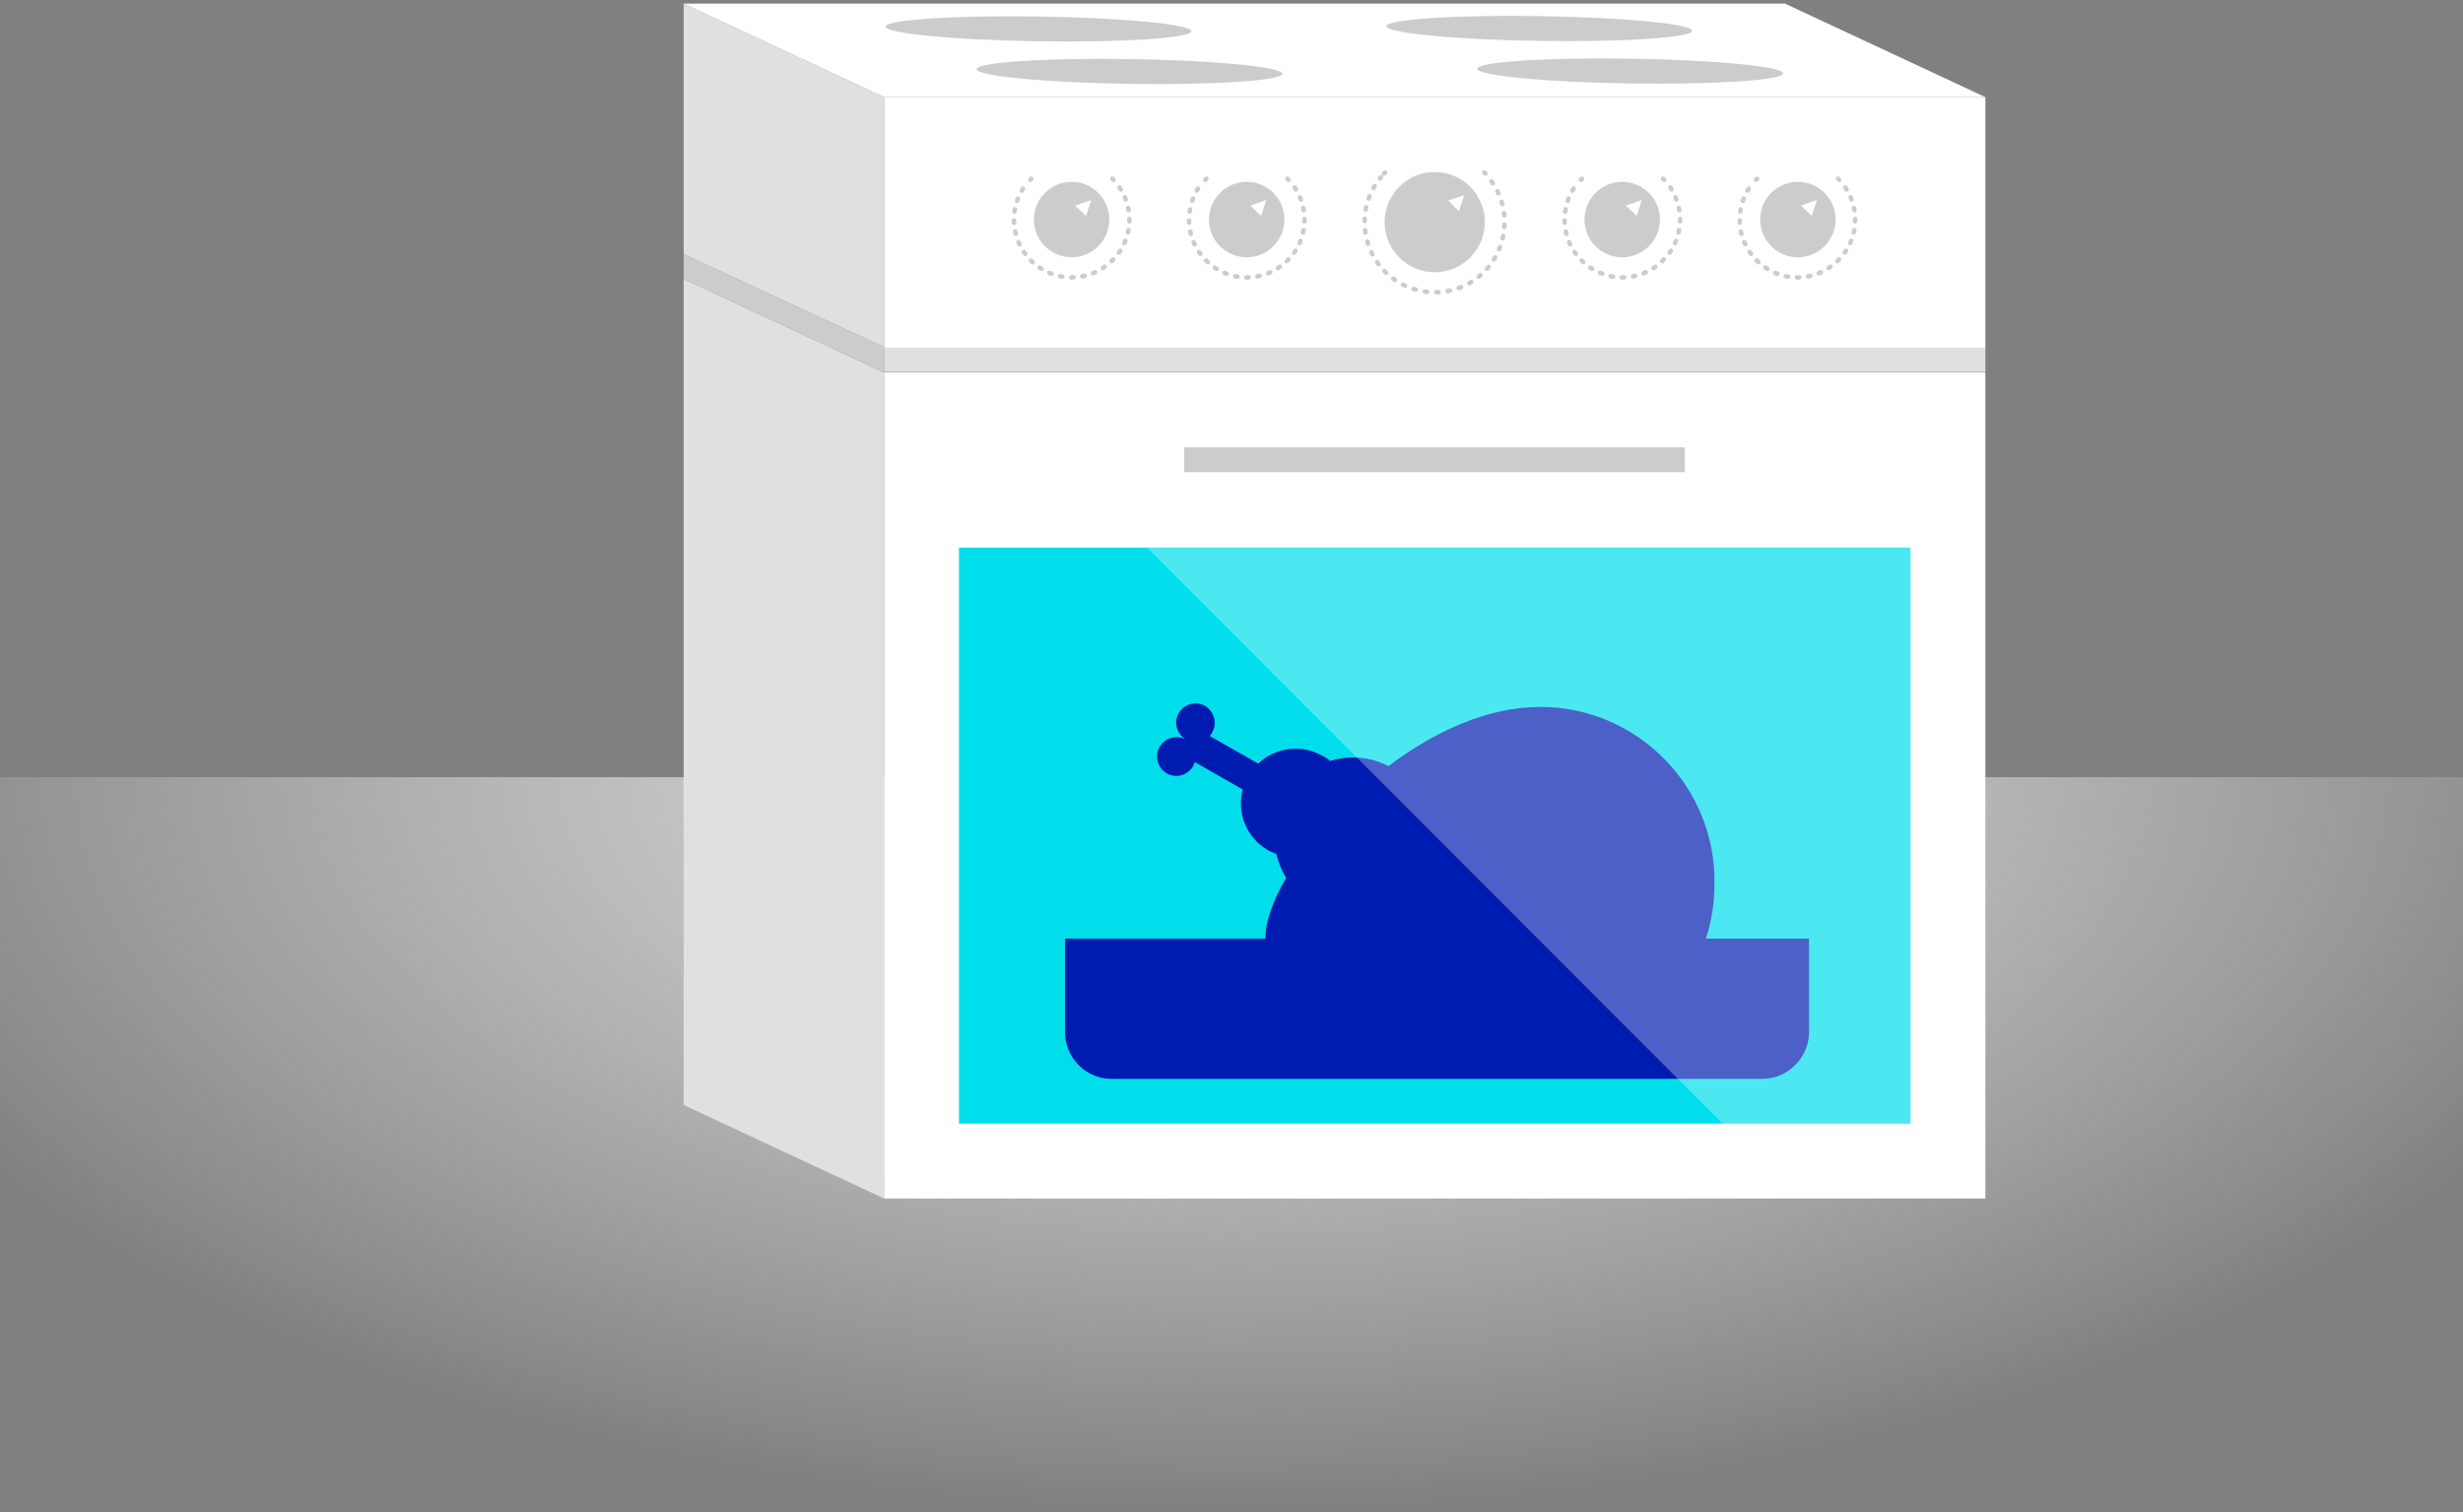 <?xml version="1.0" encoding="UTF-8"?>
<svg width="526px" height="323px" viewBox="0 0 526 323" version="1.1" xmlns="http://www.w3.org/2000/svg" xmlns:xlink="http://www.w3.org/1999/xlink">
    <rect x="0" y="0" width="526" height="323" fill="#808080" stroke="none"/>
    <!-- Generator: Sketch 48.2 (47327) - http://www.bohemiancoding.com/sketch -->
    <title>kitchen_graphic</title>
    <desc>Created with Sketch.</desc>
    <defs>
        <radialGradient cx="50%" cy="0%" fx="50%" fy="0%" r="82.394%" gradientTransform="translate(0.5,0),scale(0.363,1),rotate(90),scale(1,2.008),translate(-0.5,-0)" id="radialGradient-1">
            <stop stop-color="#E2E2E2" offset="0%"></stop>
            <stop stop-color="#F5F5F5" stop-opacity="0" offset="100%"></stop>
        </radialGradient>
    </defs>
    <g id="oven-and-cooktop" stroke="none" stroke-width="1" fill="none" fill-rule="evenodd" transform="translate(-597, -483)">
        <g id="kitchen_graphic" transform="translate(597, 419)">
            <g id="Group">
                <g id="Group-6" transform="translate(0, 230)" fill="url(#radialGradient-1)">
                    <g id="animation/shading">
                        <rect id="Rectangle-2" x="0" y="0" width="526" height="191"></rect>
                    </g>
                </g>
                <g id="animation/oven-360px" transform="translate(92, 0)">
                    <rect id="Rectangle-path" x="0" y="0" width="360" height="320"></rect>
                    <path d="M219.5,282.9 L191.4,282.9" id="Shape" fill="#001CAF" fill-rule="evenodd"></path>
                    <path d="M250.5,282.9 L222.5,282.9" id="Shape" fill="#001CAF" fill-rule="evenodd"></path>
                    <g id="Group-10" stroke-width="1" fill-rule="evenodd" transform="translate(54, 64)">
                        <g id="Group">
                            <rect id="Rectangle-path" fill="#E0E0E0" x="42.803" y="74.152" width="235.197" height="5.297"></rect>
                            <rect id="Rectangle-path" fill="#FFFFFF" x="42.803" y="79.559" width="235.197" height="176.441"></rect>
                            <rect id="Rectangle-path" fill="#00DEEC" x="58.799" y="116.966" width="203.205" height="123.034"></rect>
                            <rect id="Rectangle-path" fill="#FFFFFF" x="42.803" y="20.745" width="235.197" height="53.517"></rect>
                            <g transform="translate(70.5, 36.414)">
                                <g transform="translate(0, 1.103)" id="Shape" stroke="#CCCCCC" stroke-linecap="round" stroke-linejoin="round" stroke-width="0.969">
                                    <path d="M21.063,0.662 C21.174,0.772 21.174,0.772 21.284,0.883"></path>
                                    <path d="M22.608,2.538 C25.807,7.283 25.366,13.903 21.063,18.097 C16.21,22.952 8.487,22.952 3.633,18.097 C-0.89,13.572 -1.11,6.51 2.751,1.655" stroke-dasharray="0.477,1.909"></path>
                                    <path d="M3.523,0.883 C3.633,0.772 3.633,0.772 3.744,0.662"></path>
                                </g>
                                <g transform="translate(36.508, 1.103)" id="Shape" stroke="#CCCCCC" stroke-linecap="round" stroke-linejoin="round" stroke-width="0.969">
                                    <path d="M21.953,0.662 C22.063,0.772 22.063,0.772 22.174,0.883"></path>
                                    <path d="M23.498,2.538 C26.697,7.283 26.256,13.903 21.953,18.097 C17.099,22.952 9.377,22.952 4.523,18.097 C-9.88098492e-14,13.572 -0.221,6.51 3.64,1.655" stroke-dasharray="0.477,1.909"></path>
                                    <path d="M4.413,0.883 C4.523,0.772 4.523,0.772 4.633,0.662"></path>
                                </g>
                                <g transform="translate(117.04, 1.103)" id="Shape" stroke="#CCCCCC" stroke-linecap="round" stroke-linejoin="round" stroke-width="0.969">
                                    <path d="M21.622,0.662 C21.733,0.772 21.733,0.772 21.843,0.883"></path>
                                    <path d="M23.167,2.538 C26.366,7.283 25.925,13.903 21.622,18.097 C16.768,22.952 9.046,22.952 4.192,18.097 C-0.331,13.572 -0.552,6.51 3.31,1.655" stroke-dasharray="0.477,1.909"></path>
                                    <path d="M4.082,0.883 C4.192,0.772 4.192,0.772 4.302,0.662"></path>
                                </g>
                                <g transform="translate(154.548, 1.103)" id="Shape" stroke="#CCCCCC" stroke-linecap="round" stroke-linejoin="round" stroke-width="0.969">
                                    <path d="M21.512,0.662 C21.622,0.772 21.622,0.772 21.733,0.883"></path>
                                    <path d="M23.056,2.538 C26.256,7.283 25.814,13.903 21.512,18.097 C16.658,22.952 8.936,22.952 4.082,18.097 C-0.441,13.572 -0.662,6.51 3.199,1.655" stroke-dasharray="0.477,1.909"></path>
                                    <path d="M3.971,0.883 C4.082,0.772 4.082,0.772 4.192,0.662"></path>
                                </g>
                                <g transform="translate(74.016, 0)" id="Shape" stroke="#CCCCCC" stroke-linecap="round" stroke-linejoin="round" stroke-width="0.969">
                                    <path d="M26.476,0.441 C26.587,0.552 26.587,0.552 26.697,0.662"></path>
                                    <path d="M28.021,2.317 C32.213,8.166 31.661,16.331 26.476,21.628 C20.629,27.476 11.142,27.476 5.295,21.628 C-0.221,16.11 -0.552,7.283 4.413,1.434" stroke-dasharray="0.492,1.967"></path>
                                    <path d="M5.075,0.662 C5.185,0.552 5.185,0.552 5.295,0.441"></path>
                                </g>
                                <g transform="translate(3.413, 2.207)">
                                    <ellipse id="Oval" fill="#CCCCCC" cx="8.936" cy="8.276" rx="8.053" ry="8.055"></ellipse>
                                    <polygon id="Shape" fill="#FFFFFF" points="13.128 4.083 9.708 5.297 12.025 7.503"></polygon>
                                </g>
                                <g transform="translate(40.921, 2.207)">
                                    <ellipse id="Oval" fill="#CCCCCC" cx="8.825" cy="8.276" rx="8.053" ry="8.055"></ellipse>
                                    <polygon id="Shape" fill="#FFFFFF" points="13.017 4.083 9.598 5.297 11.914 7.503"></polygon>
                                </g>
                                <g transform="translate(78.429, 0)">
                                    <ellipse id="Oval" fill="#CCCCCC" cx="11.473" cy="11.034" rx="10.701" ry="10.703"></ellipse>
                                    <polygon id="Shape" fill="#FFFFFF" points="17.761 5.297 14.341 6.4 16.658 8.717"></polygon>
                                </g>
                                <g transform="translate(121.452, 2.207)">
                                    <ellipse id="Oval" fill="#CCCCCC" cx="8.494" cy="8.276" rx="8.053" ry="8.055"></ellipse>
                                    <polygon id="Shape" fill="#FFFFFF" points="12.687 4.083 9.267 5.297 11.583 7.503"></polygon>
                                </g>
                                <g transform="translate(158.96, 2.207)">
                                    <ellipse id="Oval" fill="#CCCCCC" cx="8.494" cy="8.276" rx="8.053" ry="8.055"></ellipse>
                                    <polygon id="Shape" fill="#FFFFFF" points="12.576 4.083 9.156 5.297 11.473 7.503"></polygon>
                                </g>
                            </g>
                            <rect id="Rectangle-path" fill="#CCCCCC" x="106.898" y="95.559" width="106.898" height="5.297"></rect>
                            <g id="Shape">
                                <polygon fill="#E0E0E0" points="42.803 256 0 236.028 0 59.586 42.803 79.559"></polygon>
                                <polygon fill="#E0E0E0" points="42.803 74.152 0 54.29 0 0.772 42.803 20.745"></polygon>
                                <polygon fill="#CCCCCC" points="42.803 79.559 0 59.586 0 54.29 42.803 74.152"></polygon>
                            </g>
                            <g>
                                <polygon id="Shape" fill="#FFFFFF" points="278 20.745 42.803 20.745 0 0.772 235.197 0.772"></polygon>
                                <ellipse id="Oval" fill="#CCCCCC" transform="translate(75.799, 6.173) rotate(-89.139) translate(-75.799, -6.173) " cx="75.799" cy="6.173" rx="2.648" ry="32.662"></ellipse>
                                <ellipse id="Oval" fill="#CCCCCC" transform="translate(182.723, 6.087) rotate(-89.139) translate(-182.723, -6.087) " cx="182.723" cy="6.087" rx="2.648" ry="32.662"></ellipse>
                                <ellipse id="Oval" fill="#CCCCCC" transform="translate(95.22, 15.264) rotate(-89.139) translate(-95.22, -15.264) " cx="95.22" cy="15.264" rx="2.648" ry="32.662"></ellipse>
                                <ellipse id="Oval" fill="#CCCCCC" transform="translate(202.144, 15.178) rotate(-89.139) translate(-202.144, -15.178) " cx="202.144" cy="15.178" rx="2.648" ry="32.662"></ellipse>
                            </g>
                        </g>
                        <g id="Group" transform="translate(81, 150)" fill="#001CB0" fill-rule="nonzero">
                            <path d="M159.338,50.486 L159.338,70.459 C159.338,75.896 154.814,80.445 149.407,80.445 L10.372,80.445 C4.855,80.445 0.441,75.896 0.441,70.459 L0.441,50.486 L159.338,50.486 Z" id="Shape"></path>
                            <path d="M101.959,0.999 C90.593,0.999 79.228,6.325 69.517,13.648 C65.545,11.54 61.021,11.318 57.048,12.538 C56.607,12.095 56.055,11.762 55.393,11.429 C50.869,8.877 45.352,9.653 41.71,13.093 L31.338,7.212 C31.559,6.99 31.779,6.768 31.89,6.436 C32.993,4.438 32.331,1.997 30.345,0.777 C28.359,-0.333 25.931,0.333 24.717,2.33 C23.614,4.327 24.276,6.768 26.262,7.989 C24.276,6.879 21.848,7.545 20.634,9.542 C19.531,11.54 20.193,13.981 22.179,15.201 C24.166,16.311 26.593,15.645 27.807,13.648 C27.917,13.315 28.138,13.093 28.138,12.76 L38.4,18.641 C37.076,23.634 39.172,28.96 43.807,31.623 C44.359,31.956 45.021,32.178 45.572,32.4 C46.014,34.175 46.676,35.951 47.669,37.504 C44.69,42.608 43.145,47.268 43.255,50.597 L137.269,50.597 C138.483,46.936 139.145,42.941 139.145,38.836 C139.476,17.975 122.593,0.999 101.959,0.999 Z M33.655,10.097 C33.545,10.097 33.545,9.986 33.434,9.986 C33.545,9.986 33.545,9.986 33.655,10.097 Z" id="Shape"></path>
                        </g>
                        <polygon id="Shape" fill="#FFFFFF" opacity="0.3" points="221.857 240 99 117 262 117 262 240"></polygon>
                    </g>
                </g>
            </g>
        </g>
    </g>
</svg>